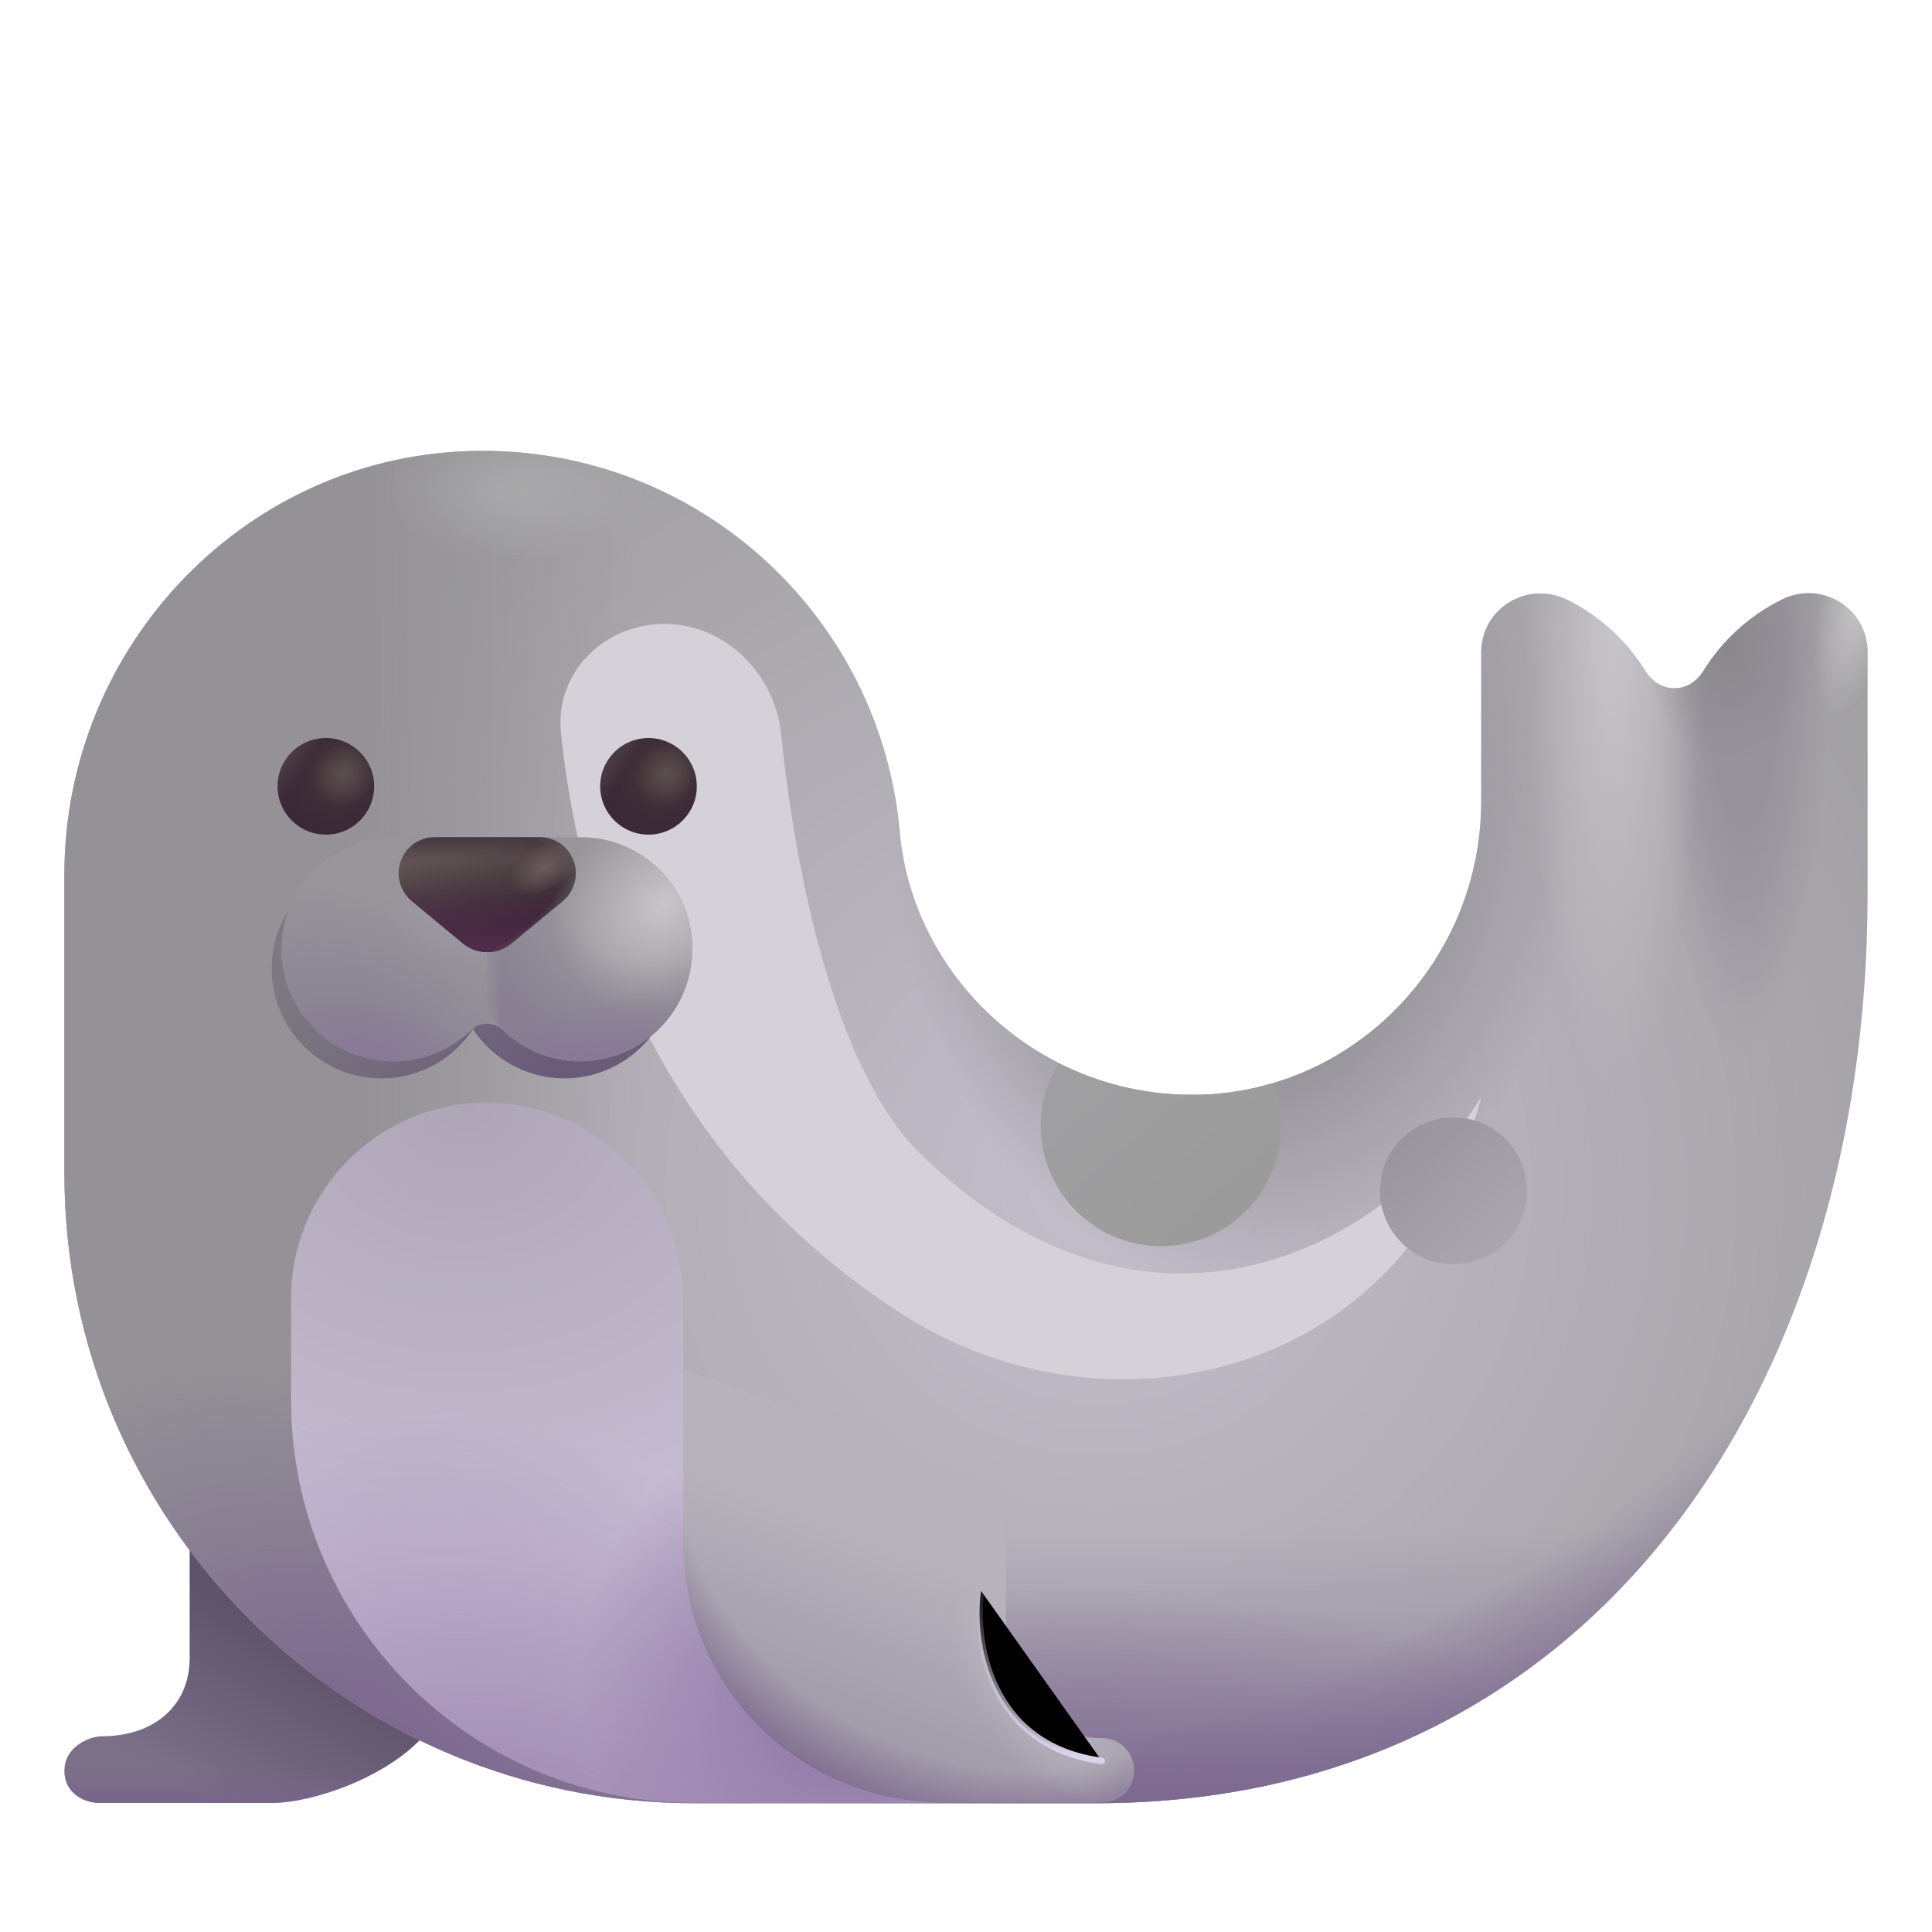 <svg viewBox="1 1 30 30" xmlns="http://www.w3.org/2000/svg">
<path d="M3.945 26.745V23.003H7.969V27.029C7.969 28.292 6.031 28.995 5.234 28.995H2.531C2.344 28.995 2 28.87 2 28.495C2 28.12 2.393 27.96 2.587 27.96C3.376 27.96 3.945 27.501 3.945 26.745Z" fill="url(#paint0_linear_28327_5909)"/>
<path d="M3.945 26.745V23.003H7.969V27.029C7.969 28.292 6.031 28.995 5.234 28.995H2.531C2.344 28.995 2 28.87 2 28.495C2 28.12 2.393 27.96 2.587 27.96C3.376 27.96 3.945 27.501 3.945 26.745Z" fill="url(#paint1_linear_28327_5909)"/>
<path d="M11.78 29C6.38 29 2 24.62 2 19.221V14.581C2 11.001 4.86 8.03 8.44 8.001C11.89 7.971 14.72 10.62 14.98 14.001C15.23 16.25 17.19 18 19.5 18H19.63C22.08 17.93 24 15.88 24 13.441V11.13C24 10.45 24.71 10.011 25.33 10.31C25.835 10.56 26.259 10.948 26.553 11.424C26.65 11.581 26.816 11.688 27 11.688V11.688C27.184 11.688 27.35 11.581 27.447 11.424C27.741 10.948 28.165 10.56 28.67 10.31C29.29 10.001 30 10.45 30 11.13V14.88C30 22.59 25.71 29.011 18 29H11.78Z" fill="url(#paint2_radial_28327_5909)"/>
<path d="M11.78 29C6.38 29 2 24.62 2 19.221V14.581C2 11.001 4.86 8.03 8.44 8.001C11.89 7.971 14.72 10.62 14.98 14.001C15.23 16.25 17.19 18 19.5 18H19.63C22.08 17.93 24 15.88 24 13.441V11.13C24 10.45 24.71 10.011 25.33 10.31C25.835 10.56 26.259 10.948 26.553 11.424C26.65 11.581 26.816 11.688 27 11.688V11.688C27.184 11.688 27.35 11.581 27.447 11.424C27.741 10.948 28.165 10.56 28.67 10.31C29.29 10.001 30 10.45 30 11.13V14.88C30 22.59 25.71 29.011 18 29H11.78Z" fill="url(#paint3_linear_28327_5909)"/>
<path d="M11.78 29C6.38 29 2 24.62 2 19.221V14.581C2 11.001 4.86 8.03 8.44 8.001C11.89 7.971 14.72 10.62 14.98 14.001C15.23 16.25 17.19 18 19.5 18H19.63C22.08 17.93 24 15.88 24 13.441V11.13C24 10.45 24.71 10.011 25.33 10.31C25.835 10.56 26.259 10.948 26.553 11.424C26.65 11.581 26.816 11.688 27 11.688V11.688C27.184 11.688 27.35 11.581 27.447 11.424C27.741 10.948 28.165 10.56 28.67 10.31C29.29 10.001 30 10.45 30 11.13V14.88C30 22.59 25.71 29.011 18 29H11.78Z" fill="url(#paint4_linear_28327_5909)"/>
<path d="M11.78 29C6.38 29 2 24.62 2 19.221V14.581C2 11.001 4.86 8.03 8.44 8.001C11.89 7.971 14.72 10.62 14.98 14.001C15.23 16.25 17.19 18 19.5 18H19.63C22.08 17.93 24 15.88 24 13.441V11.13C24 10.45 24.71 10.011 25.33 10.31C25.835 10.56 26.259 10.948 26.553 11.424C26.65 11.581 26.816 11.688 27 11.688V11.688C27.184 11.688 27.35 11.581 27.447 11.424C27.741 10.948 28.165 10.56 28.67 10.31C29.29 10.001 30 10.45 30 11.13V14.88C30 22.59 25.71 29.011 18 29H11.78Z" fill="url(#paint5_radial_28327_5909)"/>
<path d="M11.78 29C6.38 29 2 24.62 2 19.221V14.581C2 11.001 4.86 8.03 8.44 8.001C11.89 7.971 14.72 10.62 14.98 14.001C15.23 16.25 17.19 18 19.5 18H19.63C22.08 17.93 24 15.88 24 13.441V11.13C24 10.45 24.71 10.011 25.33 10.31C25.835 10.56 26.259 10.948 26.553 11.424C26.65 11.581 26.816 11.688 27 11.688V11.688C27.184 11.688 27.35 11.581 27.447 11.424C27.741 10.948 28.165 10.56 28.67 10.31C29.29 10.001 30 10.45 30 11.13V14.88C30 22.59 25.71 29.011 18 29H11.78Z" fill="url(#paint6_radial_28327_5909)"/>
<path d="M11.78 29C6.38 29 2 24.62 2 19.221V14.581C2 11.001 4.86 8.03 8.44 8.001C11.89 7.971 14.72 10.62 14.98 14.001C15.23 16.25 17.19 18 19.5 18H19.63C22.08 17.93 24 15.88 24 13.441V11.13C24 10.45 24.71 10.011 25.33 10.31C25.835 10.56 26.259 10.948 26.553 11.424C26.65 11.581 26.816 11.688 27 11.688V11.688C27.184 11.688 27.35 11.581 27.447 11.424C27.741 10.948 28.165 10.56 28.67 10.31C29.29 10.001 30 10.45 30 11.13V14.88C30 22.59 25.71 29.011 18 29H11.78Z" fill="url(#paint7_radial_28327_5909)"/>
<path d="M11.78 29C6.38 29 2 24.62 2 19.221V14.581C2 11.001 4.86 8.03 8.44 8.001C11.89 7.971 14.72 10.62 14.98 14.001C15.23 16.25 17.19 18 19.5 18H19.63C22.08 17.93 24 15.88 24 13.441V11.13C24 10.45 24.71 10.011 25.33 10.31C25.835 10.56 26.259 10.948 26.553 11.424C26.65 11.581 26.816 11.688 27 11.688V11.688C27.184 11.688 27.35 11.581 27.447 11.424C27.741 10.948 28.165 10.56 28.67 10.31C29.29 10.001 30 10.45 30 11.13V14.88C30 22.59 25.71 29.011 18 29H11.78Z" fill="url(#paint8_radial_28327_5909)"/>
<path d="M11.78 29C6.38 29 2 24.62 2 19.221V14.581C2 11.001 4.86 8.03 8.44 8.001C11.89 7.971 14.72 10.62 14.98 14.001C15.23 16.25 17.19 18 19.5 18H19.63C22.08 17.93 24 15.88 24 13.441V11.13C24 10.45 24.71 10.011 25.33 10.31C25.835 10.56 26.259 10.948 26.553 11.424C26.65 11.581 26.816 11.688 27 11.688V11.688C27.184 11.688 27.35 11.581 27.447 11.424C27.741 10.948 28.165 10.56 28.67 10.31C29.29 10.001 30 10.45 30 11.13V14.88C30 22.59 25.71 29.011 18 29H11.78Z" fill="url(#paint9_radial_28327_5909)"/>
<path d="M11.78 29C6.38 29 2 24.62 2 19.221V14.581C2 11.001 4.86 8.03 8.44 8.001C11.89 7.971 14.72 10.62 14.98 14.001C15.23 16.25 17.19 18 19.5 18H19.63C22.08 17.93 24 15.88 24 13.441V11.13C24 10.45 24.71 10.011 25.33 10.31C25.835 10.56 26.259 10.948 26.553 11.424C26.65 11.581 26.816 11.688 27 11.688V11.688C27.184 11.688 27.35 11.581 27.447 11.424C27.741 10.948 28.165 10.56 28.67 10.31C29.29 10.001 30 10.45 30 11.13V14.88C30 22.59 25.71 29.011 18 29H11.78Z" fill="url(#paint10_radial_28327_5909)"/>
<path d="M11.78 29C6.38 29 2 24.62 2 19.221V14.581C2 11.001 4.86 8.03 8.44 8.001C11.89 7.971 14.72 10.62 14.98 14.001C15.23 16.25 17.19 18 19.5 18H19.63C22.08 17.93 24 15.88 24 13.441V11.13C24 10.45 24.71 10.011 25.33 10.31C25.835 10.56 26.259 10.948 26.553 11.424C26.65 11.581 26.816 11.688 27 11.688V11.688C27.184 11.688 27.35 11.581 27.447 11.424C27.741 10.948 28.165 10.56 28.67 10.31C29.29 10.001 30 10.45 30 11.13V14.88C30 22.59 25.71 29.011 18 29H11.78Z" fill="url(#paint11_radial_28327_5909)"/>
<path d="M11.78 29C6.38 29 2 24.62 2 19.221V14.581C2 11.001 4.86 8.03 8.44 8.001C11.89 7.971 14.72 10.62 14.98 14.001C15.23 16.25 17.19 18 19.5 18H19.63C22.08 17.93 24 15.88 24 13.441V11.13C24 10.45 24.71 10.011 25.33 10.31C25.835 10.56 26.259 10.948 26.553 11.424C26.65 11.581 26.816 11.688 27 11.688V11.688C27.184 11.688 27.35 11.581 27.447 11.424C27.741 10.948 28.165 10.56 28.67 10.31C29.29 10.001 30 10.45 30 11.13V14.88C30 22.59 25.71 29.011 18 29H11.78Z" fill="url(#paint12_radial_28327_5909)"/>
<path d="M11.78 29C6.38 29 2 24.62 2 19.221V14.581C2 11.001 4.86 8.03 8.44 8.001C11.89 7.971 14.72 10.62 14.98 14.001C15.23 16.25 17.19 18 19.5 18H19.63C22.08 17.93 24 15.88 24 13.441V11.13C24 10.45 24.71 10.011 25.33 10.31C25.835 10.56 26.259 10.948 26.553 11.424C26.65 11.581 26.816 11.688 27 11.688V11.688C27.184 11.688 27.35 11.581 27.447 11.424C27.741 10.948 28.165 10.56 28.67 10.31C29.29 10.001 30 10.45 30 11.13V14.88C30 22.59 25.71 29.011 18 29H11.78Z" fill="url(#paint13_radial_28327_5909)" fill-opacity="0.6"/>
<g filter="url(#filter0_f_28327_5909)">
<path d="M15.062 21.438C11.957 19.473 10.116 16.291 9.71 12.375C9.614 11.447 10.382 10.688 11.315 10.688C12.259 10.688 13.033 11.46 13.129 12.399C13.344 14.496 13.95 17.621 15.312 18.938C18.924 22.427 22.644 20.27 24 18.032C22.906 22.375 18.251 23.455 15.062 21.438Z" fill="#D5D1D9"/>
</g>
<g filter="url(#filter1_f_28327_5909)">
<path d="M9.774 14.336H6.923C5.983 14.336 5.219 15.1 5.219 16.04C5.219 16.981 5.983 17.745 6.923 17.745C7.521 17.745 8.04 17.441 8.344 16.981C8.647 17.441 9.176 17.745 9.764 17.745C10.705 17.745 11.469 16.981 11.469 16.04C11.479 15.1 10.714 14.336 9.774 14.336Z" fill="url(#paint14_linear_28327_5909)"/>
</g>
<g filter="url(#filter2_i_28327_5909)">
<path d="M10.02 14H7.11C6.15 14 5.37 14.78 5.37 15.74C5.37 16.7 6.15 17.48 7.11 17.48C7.583 17.48 8.007 17.294 8.319 16.992C8.447 16.867 8.673 16.866 8.802 16.991C9.116 17.294 9.545 17.48 10.01 17.48C10.97 17.48 11.75 16.7 11.75 15.74C11.76 14.78 10.98 14 10.02 14Z" fill="#97959A"/>
<path d="M10.02 14H7.11C6.15 14 5.37 14.78 5.37 15.74C5.37 16.7 6.15 17.48 7.11 17.48C7.583 17.48 8.007 17.294 8.319 16.992C8.447 16.867 8.673 16.866 8.802 16.991C9.116 17.294 9.545 17.48 10.01 17.48C10.97 17.48 11.75 16.7 11.75 15.74C11.76 14.78 10.98 14 10.02 14Z" fill="url(#paint15_radial_28327_5909)"/>
<path d="M10.02 14H7.11C6.15 14 5.37 14.78 5.37 15.74C5.37 16.7 6.15 17.48 7.11 17.48C7.583 17.48 8.007 17.294 8.319 16.992C8.447 16.867 8.673 16.866 8.802 16.991C9.116 17.294 9.545 17.48 10.01 17.48C10.97 17.48 11.75 16.7 11.75 15.74C11.76 14.78 10.98 14 10.02 14Z" fill="url(#paint16_radial_28327_5909)"/>
<path d="M10.02 14H7.11C6.15 14 5.37 14.78 5.37 15.74C5.37 16.7 6.15 17.48 7.11 17.48C7.583 17.48 8.007 17.294 8.319 16.992C8.447 16.867 8.673 16.866 8.802 16.991C9.116 17.294 9.545 17.48 10.01 17.48C10.97 17.48 11.75 16.7 11.75 15.74C11.76 14.78 10.98 14 10.02 14Z" fill="url(#paint17_radial_28327_5909)"/>
</g>
<path d="M8.562 16.704V14H10.02C10.98 14 11.76 14.78 11.75 15.74C11.75 16.7 10.97 17.48 10.01 17.48C9.412 17.48 8.873 17.172 8.562 16.704Z" fill="url(#paint18_radial_28327_5909)"/>
<path d="M8.562 16.704V14H10.02C10.98 14 11.76 14.78 11.75 15.74C11.75 16.7 10.97 17.48 10.01 17.48C9.412 17.48 8.873 17.172 8.562 16.704Z" fill="url(#paint19_linear_28327_5909)"/>
<path d="M10.02 14H7.11C6.15 14 5.37 14.78 5.37 15.74C5.37 16.7 6.15 17.48 7.11 17.48C7.583 17.48 8.007 17.294 8.319 16.992C8.447 16.867 8.673 16.866 8.802 16.991C9.116 17.294 9.545 17.48 10.01 17.48C10.97 17.48 11.75 16.7 11.75 15.74C11.76 14.78 10.98 14 10.02 14Z" fill="url(#paint20_radial_28327_5909)"/>
<path d="M10.02 14H7.11C6.15 14 5.37 14.78 5.37 15.74C5.37 16.7 6.15 17.48 7.11 17.48C7.583 17.48 8.007 17.294 8.319 16.992C8.447 16.867 8.673 16.866 8.802 16.991C9.116 17.294 9.545 17.48 10.01 17.48C10.97 17.48 11.75 16.7 11.75 15.74C11.76 14.78 10.98 14 10.02 14Z" fill="url(#paint21_radial_28327_5909)"/>
<path d="M8.19 15.65L7.39 14.99C7.26 14.88 7.19 14.72 7.19 14.56C7.19 14.25 7.44 14 7.75 14H9.38C9.69 14 9.94 14.25 9.94 14.56C9.94 14.73 9.86 14.89 9.74 14.99L8.94 15.65C8.72 15.83 8.41 15.83 8.19 15.65Z" fill="url(#paint22_linear_28327_5909)"/>
<path d="M8.19 15.65L7.39 14.99C7.26 14.88 7.19 14.72 7.19 14.56C7.19 14.25 7.44 14 7.75 14H9.38C9.69 14 9.94 14.25 9.94 14.56C9.94 14.73 9.86 14.89 9.74 14.99L8.94 15.65C8.72 15.83 8.41 15.83 8.19 15.65Z" fill="url(#paint23_linear_28327_5909)"/>
<path d="M8.19 15.65L7.39 14.99C7.26 14.88 7.19 14.72 7.19 14.56C7.19 14.25 7.44 14 7.75 14H9.38C9.69 14 9.94 14.25 9.94 14.56C9.94 14.73 9.86 14.89 9.74 14.99L8.94 15.65C8.72 15.83 8.41 15.83 8.19 15.65Z" fill="url(#paint24_linear_28327_5909)"/>
<path d="M8.19 15.65L7.39 14.99C7.26 14.88 7.19 14.72 7.19 14.56C7.19 14.25 7.44 14 7.75 14H9.38C9.69 14 9.94 14.25 9.94 14.56C9.94 14.73 9.86 14.89 9.74 14.99L8.94 15.65C8.72 15.83 8.41 15.83 8.19 15.65Z" fill="url(#paint25_radial_28327_5909)"/>
<path d="M8.19 15.65L7.39 14.99C7.26 14.88 7.19 14.72 7.19 14.56C7.19 14.25 7.44 14 7.75 14H9.38C9.69 14 9.94 14.25 9.94 14.56C9.94 14.73 9.86 14.89 9.74 14.99L8.94 15.65C8.72 15.83 8.41 15.83 8.19 15.65Z" fill="url(#paint26_radial_28327_5909)"/>
<path d="M11.07 13.96C11.484 13.96 11.82 13.625 11.82 13.21C11.82 12.796 11.484 12.46 11.07 12.46C10.656 12.46 10.32 12.796 10.32 13.21C10.32 13.625 10.656 13.96 11.07 13.96Z" fill="url(#paint27_radial_28327_5909)"/>
<path d="M11.07 13.96C11.484 13.96 11.82 13.625 11.82 13.21C11.82 12.796 11.484 12.46 11.07 12.46C10.656 12.46 10.32 12.796 10.32 13.21C10.32 13.625 10.656 13.96 11.07 13.96Z" fill="url(#paint28_radial_28327_5909)"/>
<path d="M11.07 13.96C11.484 13.96 11.82 13.625 11.82 13.21C11.82 12.796 11.484 12.46 11.07 12.46C10.656 12.46 10.32 12.796 10.32 13.21C10.32 13.625 10.656 13.96 11.07 13.96Z" fill="url(#paint29_linear_28327_5909)"/>
<path d="M6.06 13.96C6.474 13.96 6.81 13.625 6.81 13.21C6.81 12.796 6.474 12.46 6.06 12.46C5.646 12.46 5.31 12.796 5.31 13.21C5.31 13.625 5.646 13.96 6.06 13.96Z" fill="url(#paint30_radial_28327_5909)"/>
<path d="M6.06 13.96C6.474 13.96 6.81 13.625 6.81 13.21C6.81 12.796 6.474 12.46 6.06 12.46C5.646 12.46 5.31 12.796 5.31 13.21C5.31 13.625 5.646 13.96 6.06 13.96Z" fill="url(#paint31_radial_28327_5909)"/>
<path d="M6.06 13.96C6.474 13.96 6.81 13.625 6.81 13.21C6.81 12.796 6.474 12.46 6.06 12.46C5.646 12.46 5.31 12.796 5.31 13.21C5.31 13.625 5.646 13.96 6.06 13.96Z" fill="url(#paint32_linear_28327_5909)"/>
<path d="M19.03 20.35C20.06 20.35 20.89 19.52 20.89 18.49C20.89 18.25 20.84 18.02 20.76 17.82C20.4 17.93 20.02 17.99 19.62 18C19.58 18 19.53 18 19.49 18C18.75 18 18.06 17.82 17.44 17.51C17.26 17.8 17.16 18.13 17.16 18.49C17.17 19.52 18 20.35 19.03 20.35Z" fill="url(#paint33_linear_28327_5909)"/>
<path d="M23.57 20.631C24.2 20.631 24.71 20.12 24.71 19.491C24.71 18.861 24.2 18.351 23.57 18.351C22.94 18.351 22.43 18.861 22.43 19.491C22.43 20.12 22.94 20.631 23.57 20.631Z" fill="url(#paint34_linear_28327_5909)"/>
<path d="M16.62 26.5C16.62 27.32 17.29 27.99 18.11 27.99C18.39 27.99 18.61 28.21 18.61 28.49C18.61 28.77 18.39 28.99 18.11 28.99H15.62C13.4 28.99 11.61 27.19 11.61 24.98V22.26L16.62 24.062V26.5Z" fill="url(#paint35_linear_28327_5909)"/>
<path d="M16.62 26.5C16.62 27.32 17.29 27.99 18.11 27.99C18.39 27.99 18.61 28.21 18.61 28.49C18.61 28.77 18.39 28.99 18.11 28.99H15.62C13.4 28.99 11.61 27.19 11.61 24.98V22.26L16.62 24.062V26.5Z" fill="url(#paint36_radial_28327_5909)"/>
<path d="M16.62 26.5C16.62 27.32 17.29 27.99 18.11 27.99C18.39 27.99 18.61 28.21 18.61 28.49C18.61 28.77 18.39 28.99 18.11 28.99H15.62C13.4 28.99 11.61 27.19 11.61 24.98V22.26L16.62 24.062V26.5Z" fill="url(#paint37_radial_28327_5909)"/>
<path d="M11.61 24.98V24.7V22.26V21.22C11.61 19.55 10.29 18.15 8.62 18.12C6.91 18.09 5.52 19.47 5.52 21.16V22.74C5.52 26.17 8.28 28.96 11.71 28.99C11.73 28.99 11.76 28.99 11.78 28.99H15.63C13.41 28.99 11.61 27.19 11.61 24.98Z" fill="url(#paint38_radial_28327_5909)"/>
<path d="M11.61 24.98V24.7V22.26V21.22C11.61 19.55 10.29 18.15 8.62 18.12C6.91 18.09 5.52 19.47 5.52 21.16V22.74C5.52 26.17 8.28 28.96 11.71 28.99C11.73 28.99 11.76 28.99 11.78 28.99H15.63C13.41 28.99 11.61 27.19 11.61 24.98Z" fill="url(#paint39_radial_28327_5909)"/>
<path d="M11.61 24.98V24.7V22.26V21.22C11.61 19.55 10.29 18.15 8.62 18.12C6.91 18.09 5.52 19.47 5.52 21.16V22.74C5.52 26.17 8.28 28.96 11.71 28.99C11.73 28.99 11.76 28.99 11.78 28.99H15.63C13.41 28.99 11.61 27.19 11.61 24.98Z" fill="url(#paint40_radial_28327_5909)"/>
<g filter="url(#filter3_f_28327_5909)">
<path d="M16.234 25.704C16.125 26.438 16.334 28.107 18.109 28.344" stroke="url(#paint41_linear_28327_5909)" stroke-width="0.1" stroke-linecap="round"/>
</g>
<defs>
<filter id="filter0_f_28327_5909" x="6.702" y="7.688" width="20.298" height="17.73" filterUnits="userSpaceOnUse" color-interpolation-filters="sRGB">
<feFlood flood-opacity="0" result="BackgroundImageFix"/>
<feBlend mode="normal" in="SourceGraphic" in2="BackgroundImageFix" result="shape"/>
<feGaussianBlur stdDeviation="1.5" result="effect1_foregroundBlur_28327_5909"/>
</filter>
<filter id="filter1_f_28327_5909" x="4.719" y="13.836" width="7.25" height="4.409" filterUnits="userSpaceOnUse" color-interpolation-filters="sRGB">
<feFlood flood-opacity="0" result="BackgroundImageFix"/>
<feBlend mode="normal" in="SourceGraphic" in2="BackgroundImageFix" result="shape"/>
<feGaussianBlur stdDeviation="0.25" result="effect1_foregroundBlur_28327_5909"/>
</filter>
<filter id="filter2_i_28327_5909" x="5.37" y="14" width="6.38" height="3.48" filterUnits="userSpaceOnUse" color-interpolation-filters="sRGB">
<feFlood flood-opacity="0" result="BackgroundImageFix"/>
<feBlend mode="normal" in="SourceGraphic" in2="BackgroundImageFix" result="shape"/>
<feColorMatrix in="SourceAlpha" type="matrix" values="0 0 0 0 0 0 0 0 0 0 0 0 0 0 0 0 0 0 127 0" result="hardAlpha"/>
<feOffset/>
<feGaussianBlur stdDeviation="0.2"/>
<feComposite in2="hardAlpha" operator="arithmetic" k2="-1" k3="1"/>
<feColorMatrix type="matrix" values="0 0 0 0 0.525 0 0 0 0 0.518 0 0 0 0 0.529 0 0 0 1 0"/>
<feBlend mode="normal" in2="shape" result="effect1_innerShadow_28327_5909"/>
</filter>
<filter id="filter3_f_28327_5909" x="15.911" y="25.404" width="2.499" height="3.241" filterUnits="userSpaceOnUse" color-interpolation-filters="sRGB">
<feFlood flood-opacity="0" result="BackgroundImageFix"/>
<feBlend mode="normal" in="SourceGraphic" in2="BackgroundImageFix" result="shape"/>
<feGaussianBlur stdDeviation="0.125" result="effect1_foregroundBlur_28327_5909"/>
</filter>
<linearGradient id="paint0_linear_28327_5909" x1="5.728" y1="26.583" x2="4.312" y2="28.995" gradientUnits="userSpaceOnUse">
<stop stop-color="#5E5369"/>
<stop offset="1" stop-color="#7C7089"/>
</linearGradient>
<linearGradient id="paint1_linear_28327_5909" x1="4.453" y1="29.093" x2="4.453" y2="28.453" gradientUnits="userSpaceOnUse">
<stop stop-color="#78638C"/>
<stop offset="1" stop-color="#78638C" stop-opacity="0"/>
</linearGradient>
<radialGradient id="paint2_radial_28327_5909" cx="0" cy="0" r="1" gradientUnits="userSpaceOnUse" gradientTransform="translate(18.062 19.438) rotate(107.281) scale(14.727 14.96)">
<stop offset="0.024" stop-color="#C3BDCA"/>
<stop offset="1" stop-color="#9F9EA0"/>
</radialGradient>
<linearGradient id="paint3_linear_28327_5909" x1="6.625" y1="19.75" x2="10.938" y2="19.75" gradientUnits="userSpaceOnUse">
<stop stop-color="#949296"/>
<stop offset="1" stop-color="#949296" stop-opacity="0"/>
</linearGradient>
<linearGradient id="paint4_linear_28327_5909" x1="18.875" y1="30.5" x2="18.875" y2="24.75" gradientUnits="userSpaceOnUse">
<stop stop-color="#89789A"/>
<stop offset="1" stop-color="#89789A" stop-opacity="0"/>
</linearGradient>
<radialGradient id="paint5_radial_28327_5909" cx="0" cy="0" r="1" gradientUnits="userSpaceOnUse" gradientTransform="translate(20.188 13.625) rotate(90) scale(7.312 5.312)">
<stop offset="0.59" stop-color="#99979D"/>
<stop offset="1" stop-color="#99979D" stop-opacity="0"/>
</radialGradient>
<radialGradient id="paint6_radial_28327_5909" cx="0" cy="0" r="1" gradientUnits="userSpaceOnUse" gradientTransform="translate(6.688 28.625) rotate(-47.77) scale(5.486 7.719)">
<stop stop-color="#79638D"/>
<stop offset="1" stop-color="#79638D" stop-opacity="0"/>
</radialGradient>
<radialGradient id="paint7_radial_28327_5909" cx="0" cy="0" r="1" gradientUnits="userSpaceOnUse" gradientTransform="translate(17.875 30.188) rotate(-90) scale(4.5 9.669)">
<stop offset="0.041" stop-color="#79638D"/>
<stop offset="1" stop-color="#79638D" stop-opacity="0"/>
</radialGradient>
<radialGradient id="paint8_radial_28327_5909" cx="0" cy="0" r="1" gradientUnits="userSpaceOnUse" gradientTransform="translate(16.375 13.125) rotate(63.616) scale(17.721 22.334)">
<stop offset="0.836" stop-color="#79638D" stop-opacity="0"/>
<stop offset="1" stop-color="#79638D"/>
</radialGradient>
<radialGradient id="paint9_radial_28327_5909" cx="0" cy="0" r="1" gradientUnits="userSpaceOnUse" gradientTransform="translate(28.062 11.188) rotate(90) scale(6.219 1.344)">
<stop offset="0.427" stop-color="#97929C"/>
<stop offset="1" stop-color="#97929C" stop-opacity="0"/>
</radialGradient>
<radialGradient id="paint10_radial_28327_5909" cx="0" cy="0" r="1" gradientUnits="userSpaceOnUse" gradientTransform="translate(26.062 10) rotate(90) scale(7.875 1.414)">
<stop stop-color="#CAC8CC"/>
<stop offset="1" stop-color="#CAC8CC" stop-opacity="0"/>
</radialGradient>
<radialGradient id="paint11_radial_28327_5909" cx="0" cy="0" r="1" gradientUnits="userSpaceOnUse" gradientTransform="translate(27.859 11.078) rotate(90) scale(1.766 1.294)">
<stop stop-color="#8B888D"/>
<stop offset="1" stop-color="#8B888D" stop-opacity="0"/>
</radialGradient>
<radialGradient id="paint12_radial_28327_5909" cx="0" cy="0" r="1" gradientUnits="userSpaceOnUse" gradientTransform="translate(29.891 10.172) rotate(101.901) scale(3.864 1.198)">
<stop stop-color="#C9C7CA"/>
<stop offset="0.52" stop-color="#C9C7CA" stop-opacity="0"/>
</radialGradient>
<radialGradient id="paint13_radial_28327_5909" cx="0" cy="0" r="1" gradientUnits="userSpaceOnUse" gradientTransform="translate(9.031 8.625) rotate(90) scale(2.062 4.062)">
<stop stop-color="#B3B3B3"/>
<stop offset="0.519" stop-color="#B3B3B3" stop-opacity="0"/>
<stop offset="1" stop-color="#B3B3B3" stop-opacity="0"/>
</radialGradient>
<linearGradient id="paint14_linear_28327_5909" x1="9.469" y1="17.745" x2="6.375" y2="15.063" gradientUnits="userSpaceOnUse">
<stop stop-color="#6A5B79"/>
<stop offset="1" stop-color="#7D7981"/>
</linearGradient>
<radialGradient id="paint15_radial_28327_5909" cx="0" cy="0" r="1" gradientUnits="userSpaceOnUse" gradientTransform="translate(11.312 15.047) rotate(139.708) scale(1.885 1.548)">
<stop stop-color="#C8C5CB"/>
<stop offset="1" stop-color="#C8C5CB" stop-opacity="0"/>
</radialGradient>
<radialGradient id="paint16_radial_28327_5909" cx="0" cy="0" r="1" gradientUnits="userSpaceOnUse" gradientTransform="translate(6.562 17.219) rotate(-67.011) scale(2.24 3.719)">
<stop stop-color="#877E91"/>
<stop offset="1" stop-color="#877E91" stop-opacity="0"/>
</radialGradient>
<radialGradient id="paint17_radial_28327_5909" cx="0" cy="0" r="1" gradientUnits="userSpaceOnUse" gradientTransform="translate(7.844 15.156) rotate(131.444) scale(0.779 1.024)">
<stop stop-color="#9D97A3"/>
<stop offset="1" stop-color="#9D97A3" stop-opacity="0"/>
</radialGradient>
<radialGradient id="paint18_radial_28327_5909" cx="0" cy="0" r="1" gradientUnits="userSpaceOnUse" gradientTransform="translate(11.156 14.438) rotate(117.188) scale(3.215 3.056)">
<stop offset="0.472" stop-color="#877E91" stop-opacity="0"/>
<stop offset="1" stop-color="#877E91"/>
</radialGradient>
<linearGradient id="paint19_linear_28327_5909" x1="8.5" y1="16.219" x2="8.805" y2="16.219" gradientUnits="userSpaceOnUse">
<stop stop-color="#96939A"/>
<stop offset="1" stop-color="#96939A" stop-opacity="0"/>
</linearGradient>
<radialGradient id="paint20_radial_28327_5909" cx="0" cy="0" r="1" gradientUnits="userSpaceOnUse" gradientTransform="translate(7.125 18.078) rotate(-71.761) scale(1.448 2.486)">
<stop stop-color="#88749B"/>
<stop offset="1" stop-color="#88749B" stop-opacity="0"/>
</radialGradient>
<radialGradient id="paint21_radial_28327_5909" cx="0" cy="0" r="1" gradientUnits="userSpaceOnUse" gradientTransform="translate(10.375 17.906) rotate(-102.947) scale(1.395 2.395)">
<stop stop-color="#88749B"/>
<stop offset="1" stop-color="#88749B" stop-opacity="0"/>
</radialGradient>
<linearGradient id="paint22_linear_28327_5909" x1="8.228" y1="14.219" x2="8.53" y2="15.484" gradientUnits="userSpaceOnUse">
<stop stop-color="#5F5254"/>
<stop offset="1" stop-color="#2E2127"/>
</linearGradient>
<linearGradient id="paint23_linear_28327_5909" x1="8.374" y1="14.469" x2="8.374" y2="13.631" gradientUnits="userSpaceOnUse">
<stop offset="0.147" stop-color="#34222C" stop-opacity="0"/>
<stop offset="0.873" stop-color="#34222C"/>
</linearGradient>
<linearGradient id="paint24_linear_28327_5909" x1="7.885" y1="15.873" x2="7.885" y2="14.607" gradientUnits="userSpaceOnUse">
<stop stop-color="#552D52"/>
<stop offset="1" stop-color="#552D52" stop-opacity="0"/>
</linearGradient>
<radialGradient id="paint25_radial_28327_5909" cx="0" cy="0" r="1" gradientUnits="userSpaceOnUse" gradientTransform="translate(6.832 15.25) rotate(-16.265) scale(3.579 1.42)">
<stop offset="0.828" stop-color="#5C5458" stop-opacity="0"/>
<stop offset="0.935" stop-color="#5C5458"/>
</radialGradient>
<radialGradient id="paint26_radial_28327_5909" cx="0" cy="0" r="1" gradientUnits="userSpaceOnUse" gradientTransform="translate(9.454 14.469) rotate(149.316) scale(0.618 0.352)">
<stop stop-color="#6A5C5E"/>
<stop offset="1" stop-color="#6A5C5E" stop-opacity="0"/>
</radialGradient>
<radialGradient id="paint27_radial_28327_5909" cx="0" cy="0" r="1" gradientUnits="userSpaceOnUse" gradientTransform="translate(11.293 12.969) rotate(125.838) scale(1.041 0.928)">
<stop offset="0.006" stop-color="#433437"/>
<stop offset="1" stop-color="#3B2838"/>
</radialGradient>
<radialGradient id="paint28_radial_28327_5909" cx="0" cy="0" r="1" gradientUnits="userSpaceOnUse" gradientTransform="translate(11.35 13.023) rotate(137.643) scale(0.539 0.474)">
<stop stop-color="#5C5051"/>
<stop offset="1" stop-color="#5C5051" stop-opacity="0"/>
</radialGradient>
<linearGradient id="paint29_linear_28327_5909" x1="10.923" y1="12.621" x2="10.407" y2="12.293" gradientUnits="userSpaceOnUse">
<stop stop-color="#5C5051" stop-opacity="0"/>
<stop offset="1" stop-color="#5C5051"/>
</linearGradient>
<radialGradient id="paint30_radial_28327_5909" cx="0" cy="0" r="1" gradientUnits="userSpaceOnUse" gradientTransform="translate(6.283 12.969) rotate(125.838) scale(1.041 0.928)">
<stop offset="0.006" stop-color="#433437"/>
<stop offset="1" stop-color="#3B2838"/>
</radialGradient>
<radialGradient id="paint31_radial_28327_5909" cx="0" cy="0" r="1" gradientUnits="userSpaceOnUse" gradientTransform="translate(6.34 13.023) rotate(137.643) scale(0.539 0.474)">
<stop stop-color="#5C5051"/>
<stop offset="1" stop-color="#5C5051" stop-opacity="0"/>
</radialGradient>
<linearGradient id="paint32_linear_28327_5909" x1="5.913" y1="12.621" x2="5.397" y2="12.293" gradientUnits="userSpaceOnUse">
<stop stop-color="#5C5051" stop-opacity="0"/>
<stop offset="1" stop-color="#5C5051"/>
</linearGradient>
<linearGradient id="paint33_linear_28327_5909" x1="20.188" y1="19.75" x2="18.25" y2="17.51" gradientUnits="userSpaceOnUse">
<stop stop-color="#9B9B9B"/>
<stop offset="1" stop-color="#9F9FA1"/>
</linearGradient>
<linearGradient id="paint34_linear_28327_5909" x1="22.625" y1="18.351" x2="24.71" y2="20.631" gradientUnits="userSpaceOnUse">
<stop stop-color="#96939A"/>
<stop offset="1" stop-color="#ADAAB2"/>
</linearGradient>
<linearGradient id="paint35_linear_28327_5909" x1="16.844" y1="25.625" x2="14.938" y2="30.469" gradientUnits="userSpaceOnUse">
<stop stop-color="#B7B3BB"/>
<stop offset="1" stop-color="#938A9E"/>
</linearGradient>
<radialGradient id="paint36_radial_28327_5909" cx="0" cy="0" r="1" gradientUnits="userSpaceOnUse" gradientTransform="translate(16.156 24.062) rotate(122.856) scale(5.357 6.337)">
<stop offset="0.78" stop-color="#79658C" stop-opacity="0"/>
<stop offset="1" stop-color="#79658C"/>
</radialGradient>
<radialGradient id="paint37_radial_28327_5909" cx="0" cy="0" r="1" gradientUnits="userSpaceOnUse" gradientTransform="translate(17.094 27.266) rotate(145.008) scale(0.954 2.002)">
<stop stop-color="#BCB9C2"/>
<stop offset="1" stop-color="#BCB9C2" stop-opacity="0"/>
</radialGradient>
<radialGradient id="paint38_radial_28327_5909" cx="0" cy="0" r="1" gradientUnits="userSpaceOnUse" gradientTransform="translate(8.252 18.12) rotate(85.497) scale(7.142 8.183)">
<stop stop-color="#AEA6B7"/>
<stop offset="1" stop-color="#C7BDD3"/>
</radialGradient>
<radialGradient id="paint39_radial_28327_5909" cx="0" cy="0" r="1" gradientUnits="userSpaceOnUse" gradientTransform="translate(14.344 27.302) rotate(144.219) scale(4.276 4.513)">
<stop stop-color="#886BA0"/>
<stop offset="1" stop-color="#886BA0" stop-opacity="0"/>
</radialGradient>
<radialGradient id="paint40_radial_28327_5909" cx="0" cy="0" r="1" gradientUnits="userSpaceOnUse" gradientTransform="translate(9.625 33.302) rotate(-117.446) scale(10.984 8.044)">
<stop stop-color="#886BA0"/>
<stop offset="1" stop-color="#886BA0" stop-opacity="0"/>
</radialGradient>
<linearGradient id="paint41_linear_28327_5909" x1="17.641" y1="28.266" x2="16.953" y2="25.157" gradientUnits="userSpaceOnUse">
<stop stop-color="#DBD3EB"/>
<stop offset="1" stop-color="#BFBBC8" stop-opacity="0"/>
</linearGradient>
</defs>
</svg>
